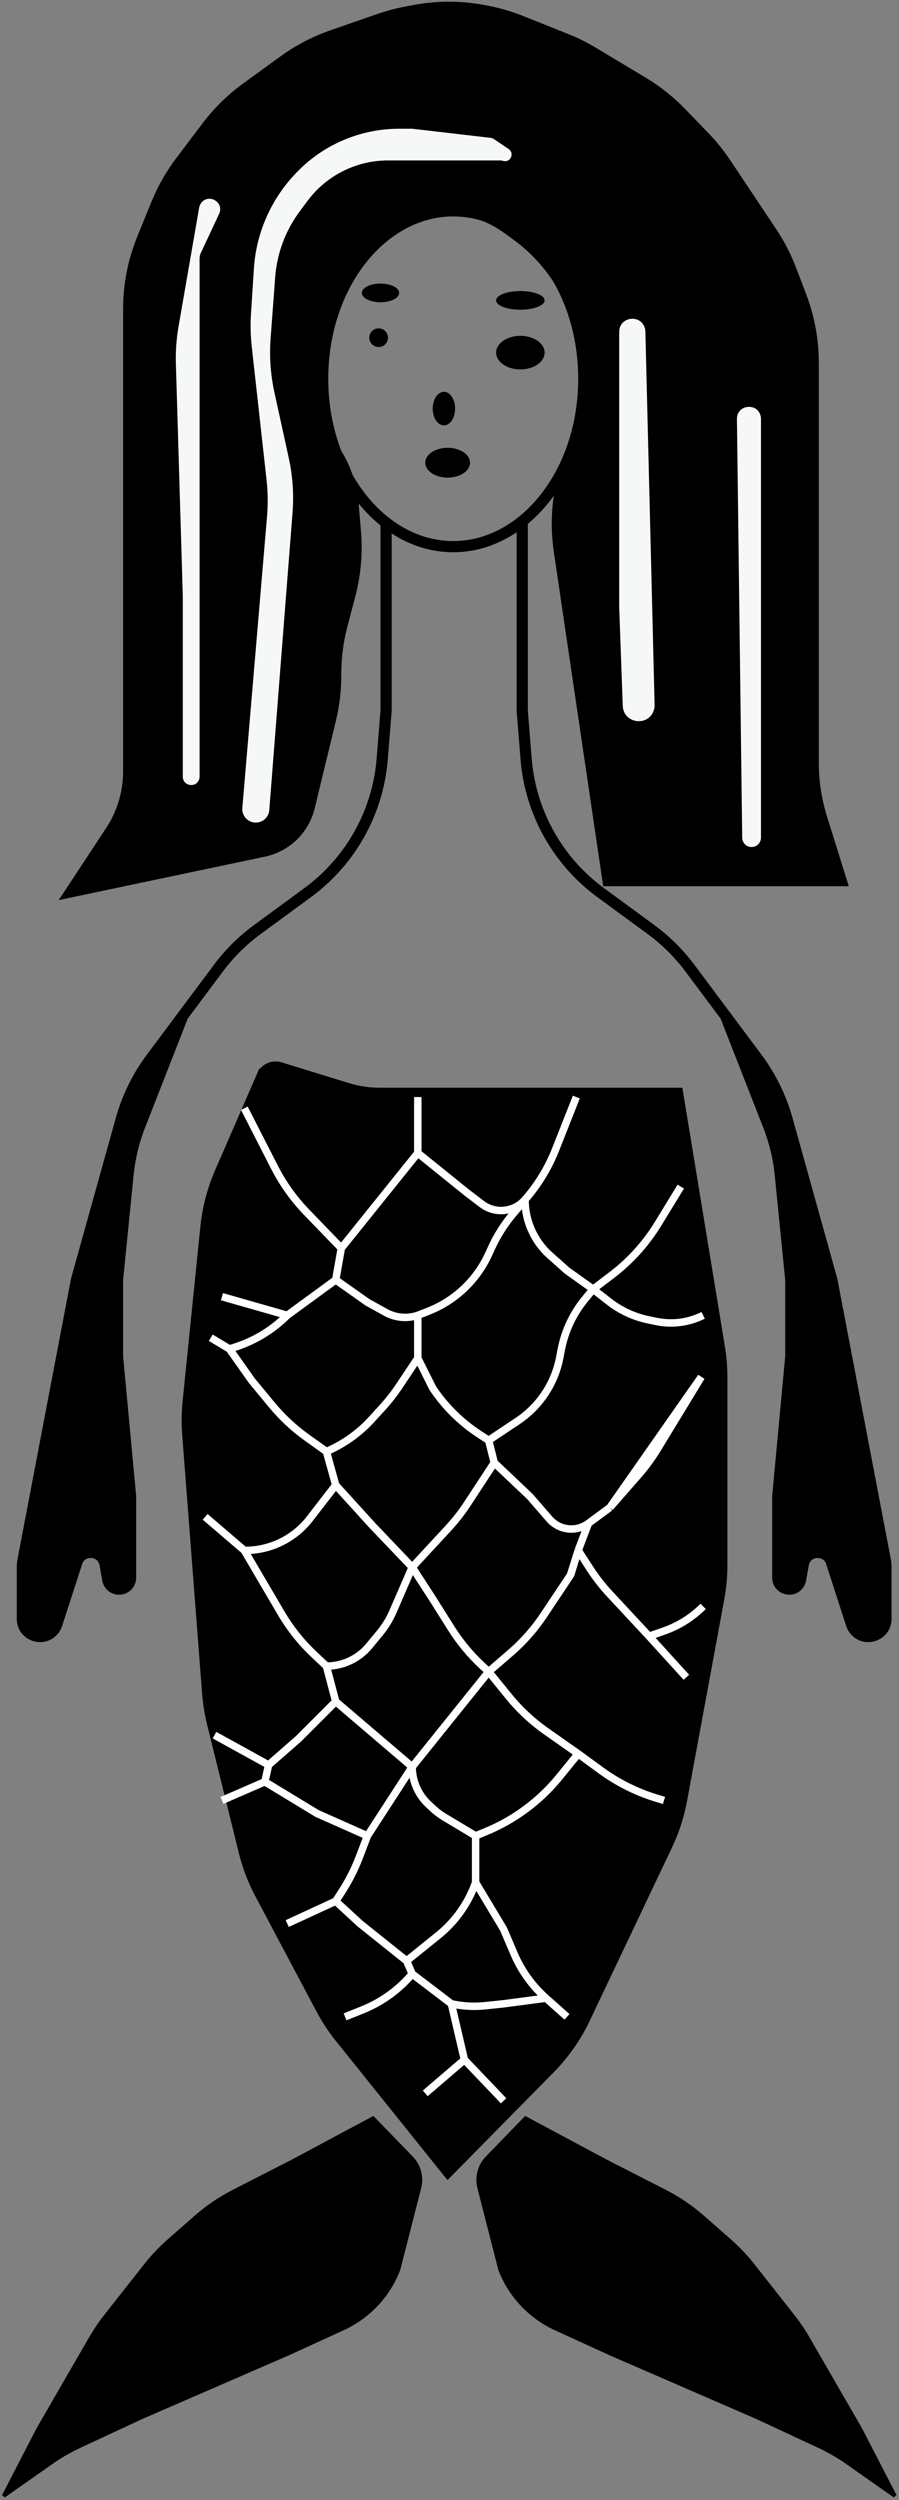 <svg width="241" height="670" viewBox="0 0 241 670" fill="none" xmlns="http://www.w3.org/2000/svg">
<rect x="0" y="0" width="241" height="670" fill="#808080" stroke="none"/>
<path d="M49.452 375.558L54.213 328.742C54.734 323.611 56.047 318.593 58.103 313.864L69.565 287.5C70.693 285.461 73.095 284.491 75.322 285.176L93.439 290.75C96.131 291.579 98.932 292 101.749 292H131.5H182.5L193.838 360.972C194.279 363.653 194.5 366.365 194.5 369.082V419.423C194.5 422.468 194.222 425.506 193.669 428.501L183.691 482.55C182.9 486.831 181.554 490.992 179.686 494.925L157.623 541.372C155.225 546.421 151.996 551.033 148.072 555.015L120 583.5L90.454 546.681C88.489 544.232 86.759 541.604 85.287 538.832L68.895 507.953C66.972 504.331 65.502 500.487 64.519 496.507L55.995 462.027C55.333 459.347 54.894 456.617 54.682 453.864L49.342 384.452C49.115 381.49 49.151 378.513 49.452 375.558Z" fill="black"/>
<path d="M70 286.5L69.565 287.5M69.565 287.5L58.103 313.864C56.047 318.593 54.734 323.611 54.213 328.742L49.452 375.558C49.151 378.513 49.115 381.49 49.342 384.452L54.682 453.864C54.894 456.617 55.333 459.347 55.995 462.027L64.519 496.507C65.502 500.487 66.972 504.331 68.895 507.953L85.287 538.832C86.759 541.604 88.489 544.232 90.454 546.681L120 583.5L148.072 555.015C151.996 551.033 155.225 546.421 157.623 541.372L179.686 494.925C181.554 490.992 182.9 486.832 183.691 482.55L193.669 428.501C194.222 425.506 194.5 422.468 194.5 419.423V369.082C194.5 366.365 194.279 363.653 193.838 360.972L182.5 292H131.5H101.749C98.932 292 96.131 291.579 93.439 290.75L75.322 285.176C73.095 284.491 70.693 285.461 69.565 287.5V287.5Z" stroke="black"/>
<path d="M65.5 297L73.608 312.863C75.857 317.263 78.746 321.306 82.18 324.859L91.5 334.5M91.5 334.5L112 309M91.5 334.5L90 343M112 309V294M112 309L125 319.5L129.158 322.668C132.728 325.388 137.795 324.877 140.75 321.5V321.5M154.5 294L148.931 308.086C146.991 312.992 144.224 317.529 140.75 321.5V321.5M140.75 321.5V321.5C140.75 327.225 143.198 332.676 147.477 336.479L152 340.5L159 345.5M140.75 321.5L137.54 325.304C135.191 328.088 133.236 331.182 131.728 334.497L131.043 336.006C129.69 338.982 127.857 341.715 125.617 344.095V344.095C122.577 347.324 118.855 349.834 114.722 351.441L112 352.5M159 345.5L164.001 341.699C168.957 337.933 173.166 333.274 176.411 327.963L182.5 318M159 345.5L163.308 348.851C166.395 351.252 169.991 352.912 173.821 353.704L175.931 354.141C180.186 355.021 184.614 354.443 188.5 352.5V352.5M159 345.5L156.862 348.096C153.67 351.972 151.485 356.576 150.5 361.5V361.5L150.069 363.765C149.048 369.124 146.396 374.036 142.476 377.83V377.83C141.328 378.941 140.081 379.946 138.752 380.832L131 386M131 386L128.558 384.412C123.572 381.172 119.299 376.948 116 372V372L112 364M131 386L132.5 392M112 364V352.5M112 364L107.112 371.333C105.706 373.441 104.142 375.44 102.433 377.311L99.635 380.376C96.251 384.082 92.113 387.023 87.5 389V389M112 352.5V352.5C109.133 353.456 105.996 353.164 103.354 351.696L98.5 349L90 343M90 343L77 352.5M77 352.5L59.5 347.5M77 352.5V352.5C73.058 356.442 68.225 359.376 62.909 361.055L61.5 361.5M61.5 361.5L56.5 358.5M61.5 361.5L67.5 370L72.835 376.458C75.6 379.805 78.789 382.778 82.321 385.301L87.5 389M87.5 389L90 398M90 398L100 409L110.5 420M90 398L83.05 406.994C82.02 408.327 80.84 409.536 79.532 410.599V410.599C75.63 413.769 70.755 415.5 65.728 415.5H65.5M110.5 420L120.158 409.57C122.049 407.527 123.767 405.329 125.293 403.001L132.5 392M110.5 420L105.372 431.835C104.462 433.934 103.26 435.895 101.803 437.66L98.958 441.103C96.135 444.521 91.933 446.5 87.5 446.5V446.5M110.5 420L116 428.5L120.97 436.394C123.313 440.115 126.137 443.511 129.368 446.493L131 448M132.5 392L142 401L147.308 407.104C149.957 410.151 154.503 410.65 157.75 408.25V408.25M163.5 404L171.161 395.245C173.05 393.086 174.75 390.768 176.242 388.317L188 369L163.5 404ZM163.5 404L157.75 408.25M65.5 415.5L55 406.5M65.5 415.5L75.37 432.315C77.778 436.417 80.758 440.155 84.222 443.415L87.5 446.5M87.5 446.5L90 456M131 448L136.852 442.946C140.268 439.996 143.269 436.596 145.773 432.84L152.921 422.119M131 448L136.362 454.599C139.273 458.182 142.667 461.345 146.446 463.997L155 470M131 448L110.5 473.5M155 415.5L153.042 421.864C153.014 421.954 152.973 422.04 152.921 422.119V422.119M155 415.5L157.75 408.25M155 415.5L158.112 420.309C159.701 422.765 161.502 425.077 163.496 427.218L174 438.5M155 415.5L152.921 422.119M174 438.5L184 449.5M174 438.5L177.993 437.102C181.947 435.719 185.538 433.462 188.5 430.5V430.5M155 470L161.078 474.442C165.659 477.789 170.777 480.333 176.212 481.963L178 482.5M155 470L149.986 476.171C144.745 482.622 137.978 487.664 130.298 490.842L127.5 492M110.5 473.5L90 456M110.5 473.5L98.5 492M110.5 473.5V473.5C110.5 477.326 112.093 480.979 114.897 483.583L116.148 484.745C117.047 485.579 118.03 486.318 119.082 486.949L127.5 492M90 456L80 466L72 473M72 473L57.5 465M72 473L71 477.5M71 477.5L59.5 482.5M71 477.5L85 486L98.5 492M98.5 492L96.352 497.638C95.121 500.871 93.557 503.967 91.687 506.876L90 509.5M127.5 492V504.5M90 509.5L77 515.5M90 509.5L96.5 515.5L109 525.5M109 525.5L117.483 518.658C122.071 514.959 125.539 510.057 127.5 504.5V504.5M109 525.5L110.5 529M127.5 504.5L135 517L137.801 523.576C139.743 528.135 142.671 532.208 146.375 535.5V535.5M152 540.5L146.375 535.5M146.375 535.5L135 537L130.084 537.517C127.048 537.837 123.98 537.662 121 537V537M121 537L110.5 529M121 537L124.5 552M110.5 529V529C106.888 533.268 102.286 536.586 97.094 538.662L92.5 540.5M124.5 552L135 563M124.5 552L114 561" stroke="white" stroke-width="2"/>
<path d="M100.006 567.674L110.28 578.267C111.7 579.731 112.548 581.657 112.667 583.694C112.719 584.572 112.634 585.452 112.416 586.304L106.815 608.188C104.112 615.216 98.763 620.906 91.915 624.039L77.321 630.715L37.873 647.846L21.357 655.537C18.684 656.782 16.127 658.261 13.715 659.956L1 668.893L10.196 651.072L24.323 626.624C25.515 624.562 26.853 622.587 28.326 620.715L39.023 607.125C40.914 604.723 43.021 602.5 45.318 600.482L52.449 594.219C55.562 591.485 59.003 589.148 62.693 587.263L78.291 579.293L100.006 567.674Z" fill="black"/>
<path d="M100.006 567.674L110.28 578.267C111.7 579.731 112.548 581.657 112.667 583.694C112.719 584.572 112.634 585.452 112.416 586.304L106.815 608.188C104.112 615.216 98.763 620.906 91.915 624.039L77.321 630.715L37.873 647.846L21.357 655.537C18.684 656.782 16.127 658.261 13.715 659.956L1 668.893L10.196 651.072L24.323 626.624C25.515 624.562 26.853 622.587 28.326 620.715L39.023 607.125C40.914 604.723 43.021 602.5 45.318 600.482L52.449 594.219C55.562 591.485 59.003 589.148 62.693 587.263L78.291 579.293L100.006 567.674Z" fill="black"/>
<path d="M100.006 567.674L110.28 578.267C111.7 579.731 112.548 581.657 112.667 583.694C112.719 584.572 112.634 585.452 112.416 586.304L106.815 608.188C104.112 615.216 98.763 620.906 91.915 624.039L77.321 630.715L37.873 647.846L21.357 655.537C18.684 656.782 16.127 658.261 13.715 659.956L1 668.893L10.196 651.072L24.323 626.624C25.515 624.562 26.853 622.587 28.326 620.715L39.023 607.125C40.914 604.723 43.021 602.5 45.318 600.482L52.449 594.219C55.562 591.485 59.003 589.148 62.693 587.263L78.291 579.293L100.006 567.674Z" fill="black"/>
<path d="M100.006 567.674L110.28 578.267C111.7 579.731 112.548 581.657 112.667 583.694C112.719 584.572 112.634 585.452 112.416 586.304L106.815 608.188C104.112 615.216 98.763 620.906 91.915 624.039L77.321 630.715L37.873 647.846L21.357 655.537C18.684 656.782 16.127 658.261 13.715 659.956L1 668.893L10.196 651.072L24.323 626.624C25.515 624.562 26.853 622.587 28.326 620.715L39.023 607.125C40.914 604.723 43.021 602.5 45.318 600.482L52.449 594.219C55.562 591.485 59.003 589.148 62.693 587.263L78.291 579.293L100.006 567.674Z" stroke="black"/>
<path d="M140.881 567.674L130.607 578.267C129.186 579.731 128.339 581.657 128.219 583.694C128.168 584.572 128.253 585.452 128.471 586.304L134.072 608.188C136.775 615.216 142.123 620.906 148.971 624.039L163.566 630.715L203.013 647.846L219.53 655.537C222.202 656.782 224.76 658.261 227.172 659.956L239.887 668.893L230.69 651.072L216.564 626.624C215.372 624.562 214.034 622.587 212.561 620.715L201.864 607.125C199.973 604.723 197.866 602.5 195.569 600.482L188.438 594.219C185.325 591.485 181.883 589.148 178.193 587.263L162.595 579.293L140.881 567.674Z" fill="black"/>
<path d="M140.881 567.674L130.607 578.267C129.186 579.731 128.339 581.657 128.219 583.694C128.168 584.572 128.253 585.452 128.471 586.304L134.072 608.188C136.775 615.216 142.123 620.906 148.971 624.039L163.566 630.715L203.013 647.846L219.53 655.537C222.202 656.782 224.76 658.261 227.172 659.956L239.887 668.893L230.69 651.072L216.564 626.624C215.372 624.562 214.034 622.587 212.561 620.715L201.864 607.125C199.973 604.723 197.866 602.5 195.569 600.482L188.438 594.219C185.325 591.485 181.883 589.148 178.193 587.263L162.595 579.293L140.881 567.674Z" fill="black"/>
<path d="M140.881 567.674L130.607 578.267C129.186 579.731 128.339 581.657 128.219 583.694C128.168 584.572 128.253 585.452 128.471 586.304L134.072 608.188C136.775 615.216 142.123 620.906 148.971 624.039L163.566 630.715L203.013 647.846L219.53 655.537C222.202 656.782 224.76 658.261 227.172 659.956L239.887 668.893L230.69 651.072L216.564 626.624C215.372 624.562 214.034 622.587 212.561 620.715L201.864 607.125C199.973 604.723 197.866 602.5 195.569 600.482L188.438 594.219C185.325 591.485 181.883 589.148 178.193 587.263L162.595 579.293L140.881 567.674Z" fill="black"/>
<path d="M140.881 567.674L130.607 578.267C129.186 579.731 128.339 581.657 128.219 583.694C128.168 584.572 128.253 585.452 128.471 586.304L134.072 608.188C136.775 615.216 142.123 620.906 148.971 624.039L163.566 630.715L203.013 647.846L219.53 655.537C222.202 656.782 224.76 658.261 227.172 659.956L239.887 668.893L230.69 651.072L216.564 626.624C215.372 624.562 214.034 622.587 212.561 620.715L201.864 607.125C199.973 604.723 197.866 602.5 195.569 600.482L188.438 594.219C185.325 591.485 181.883 589.148 178.193 587.263L162.595 579.293L140.881 567.674Z" stroke="black"/>
<path d="M20.5 343L32.491 299.999C34.149 294.051 36.895 288.462 40.589 283.514L49 272.25L37.51 301.591C35.844 305.844 34.77 310.304 34.315 314.848L31.5 343V363.5L35 401V422.789C35 425.796 31.134 427.023 29.4 424.566C29.137 424.193 28.959 423.767 28.881 423.317L28.179 419.28C27.452 415.098 21.529 414.883 20.5 419L15.228 435.294C15.077 435.762 14.854 436.203 14.567 436.602C11.884 440.328 6 438.43 6 433.839V419.873C6 419.292 6.055 418.713 6.164 418.143L20.5 343Z" fill="black"/>
<path d="M103.5 140V190.5L102.459 203.411C101.517 215.088 96.451 226.049 88.168 234.332V234.332C86.392 236.108 84.483 237.746 82.457 239.231L69.025 249.081C65.031 252.011 61.493 255.518 58.53 259.487L49 272.25M49 272.25L40.589 283.514C36.895 288.462 34.149 294.051 32.491 299.999L20.5 343L6.164 418.143C6.055 418.713 6 419.292 6 419.873V433.839C6 438.43 11.884 440.328 14.567 436.602V436.602C14.854 436.203 15.077 435.762 15.228 435.294L20.5 419V419C21.529 414.883 27.452 415.098 28.179 419.28L28.881 423.317C28.959 423.767 29.137 424.193 29.4 424.566V424.566C31.134 427.023 35 425.796 35 422.789V401L31.5 363.5V343L34.315 314.848C34.77 310.304 35.844 305.844 37.51 301.591L49 272.25Z" stroke="black" stroke-width="3"/>
<path d="M223 343L211.009 299.999C209.351 294.051 206.605 288.462 202.911 283.514L194.5 272.25L205.99 301.591C207.656 305.844 208.73 310.304 209.185 314.848L212 343V363.5L208.5 401V422.789C208.5 425.796 212.366 427.023 214.1 424.566C214.363 424.193 214.541 423.767 214.619 423.317L215.321 419.28C216.048 415.098 221.971 414.883 223 419L228.272 435.294C228.423 435.762 228.646 436.203 228.933 436.602C231.616 440.328 237.5 438.43 237.5 433.839V419.873C237.5 419.292 237.445 418.713 237.336 418.143L223 343Z" fill="black"/>
<path d="M140 140V190.5L141.041 203.411C141.983 215.088 147.049 226.049 155.332 234.332V234.332C157.108 236.108 159.017 237.746 161.043 239.231L174.475 249.081C178.469 252.011 182.007 255.518 184.97 259.487L194.5 272.25M194.5 272.25L202.911 283.514C206.605 288.462 209.351 294.051 211.009 299.999L223 343L237.336 418.143C237.445 418.713 237.5 419.292 237.5 419.873V433.839C237.5 438.43 231.616 440.328 228.933 436.602V436.602C228.646 436.203 228.423 435.762 228.272 435.294L223 419V419C221.971 414.883 216.048 415.098 215.321 419.28L214.619 423.317C214.541 423.767 214.363 424.193 214.1 424.566V424.566C212.366 427.023 208.5 425.796 208.5 422.789V401L212 363.5V343L209.185 314.848C208.73 310.304 207.656 305.844 205.99 301.591L194.5 272.25Z" stroke="black" stroke-width="3"/>
<path d="M156.5 101.5C156.5 126.711 140.512 146.5 121.5 146.5C102.488 146.5 86.5 126.711 86.5 101.5C86.5 76.289 102.488 56.5 121.5 56.5C140.512 56.5 156.5 76.289 156.5 101.5Z" stroke="black" stroke-width="3"/>
<ellipse cx="120" cy="124" rx="6" ry="4" fill="black"/>
<ellipse cx="119" cy="109.5" rx="3" ry="4.5" fill="black"/>
<ellipse cx="139.5" cy="94.5" rx="6.5" ry="4.5" fill="black"/>
<ellipse cx="139.5" cy="80.5" rx="6.5" ry="2.5" fill="black"/>
<circle cx="101.5" cy="90.5" r="2.5" fill="black"/>
<ellipse cx="102" cy="78.5" rx="5" ry="2.5" fill="black"/>
<path d="M94.791 69.967L97.033 66.909C99.64 63.354 103.057 60.472 107 58.5L109.198 57.558C112.366 56.2 115.778 55.5 119.225 55.5C122.381 55.5 125.509 56.087 128.451 57.231L129.322 57.569C131.764 58.519 134.073 59.78 136.192 61.321L138.472 62.98C142.136 65.644 145.373 68.851 148.073 72.489C152.931 79.038 155.905 86.792 156.671 94.91L156.881 97.14C157.617 104.938 156.51 112.799 153.651 120.09L152.86 122.106C149.676 130.227 148.671 139.04 149.946 147.67L163 236H225.5L220.276 219.283C218.767 214.456 218 209.427 218 204.369V157.5V97.201C218 91.118 216.89 85.086 214.724 79.401L212.002 72.256C210.672 68.763 208.954 65.43 206.88 62.32L194.501 43.751C192.837 41.255 190.952 38.914 188.868 36.757L182.585 30.249C179.542 27.097 176.097 24.358 172.34 22.104L158.935 14.061C156.649 12.689 154.256 11.502 151.78 10.512L139.762 5.705C136.927 4.571 133.993 3.699 130.999 3.1L130.148 2.93C123.777 1.655 117.219 1.635 110.841 2.87L108.529 3.317C106.18 3.772 103.865 4.395 101.605 5.181L88.994 9.567C84.357 11.18 79.982 13.467 76.011 16.355L66 23.636C62.022 26.53 58.492 29.994 55.526 33.918L48.44 43.288C45.825 46.748 43.67 50.533 42.031 54.549L38.208 63.916C35.759 69.915 34.5 76.332 34.5 82.811V102V157.5V206.719C34.5 210.211 33.872 213.675 32.646 216.945C31.884 218.975 30.898 220.914 29.707 222.726L19 239L70.713 228.113C74.141 227.391 77.236 225.558 79.516 222.898C81.149 220.993 82.308 218.729 82.899 216.291L88.593 192.806C89.528 188.949 90 184.995 90 181.026V180.414C90 176.156 90.544 171.914 91.619 167.793L93.833 159.307C95.267 153.809 95.754 148.107 95.272 142.446L94.646 135.094C94.222 130.107 92.585 125.299 89.879 121.089C86.693 116.134 85 110.368 85 104.478V100.759C85 96.936 85.505 93.131 86.503 89.441L87.886 84.32C89.283 79.151 91.624 74.285 94.791 69.967Z" fill="black" stroke="black" stroke-width="3"/>
<path d="M47.863 87.52L53.39 55.633C53.462 55.216 53.627 54.821 53.873 54.477C55.87 51.669 60.2 54.196 58.738 57.316L53.865 67.721C53.625 68.234 53.5 68.794 53.5 69.361V98V154V208.135C53.5 208.377 53.461 208.617 53.385 208.846C52.577 211.268 49 210.687 49 208.135V159.5L47.151 97.552C47.05 94.192 47.289 90.832 47.863 87.52Z" fill="#F5F8F7"/>
<path d="M78.888 46.88L79.118 46.632C81.363 44.221 83.912 42.111 86.7 40.356C92.776 36.53 99.81 34.5 106.99 34.5H110.5L131.419 36.932C131.801 36.977 132.166 37.112 132.484 37.328L136.358 39.952C138.075 41.115 136.742 43.776 134.782 43.098C134.595 43.033 134.399 43 134.202 43H104C95.506 43 87.511 47.016 82.44 53.83L80.361 56.624C76.533 61.768 74.247 67.896 73.769 74.291L72.543 90.723C72.183 95.549 72.525 100.401 73.559 105.129L77.421 122.782C78.468 127.568 78.806 132.482 78.424 137.366L72.187 217.105C72.074 218.557 71.102 219.799 69.721 220.26C67.251 221.083 64.745 219.11 64.965 216.516L71.587 138.378C71.862 135.134 71.819 131.87 71.459 128.634L67.485 92.862C67.162 89.959 67.094 87.035 67.282 84.121L68.066 71.98C68.67 62.616 72.493 53.748 78.888 46.88Z" fill="#F5F8F7"/>
<path d="M166 163V88.934C166 84.753 172.003 84.083 172.924 88.162C172.974 88.387 173.003 88.616 173.009 88.847L175.485 188.894C175.495 189.296 175.448 189.697 175.346 190.086C174.096 194.837 167.13 194.064 166.951 189.155L166 163Z" fill="#F5F8F7"/>
<path d="M198.969 224.516L197.553 112.298C197.502 108.305 203.325 107.803 203.959 111.746C203.986 111.915 204 112.086 204 112.258V224.484C204 225.874 202.874 227 201.484 227C200.107 227 198.986 225.893 198.969 224.516Z" fill="#F5F8F7"/>
</svg>
